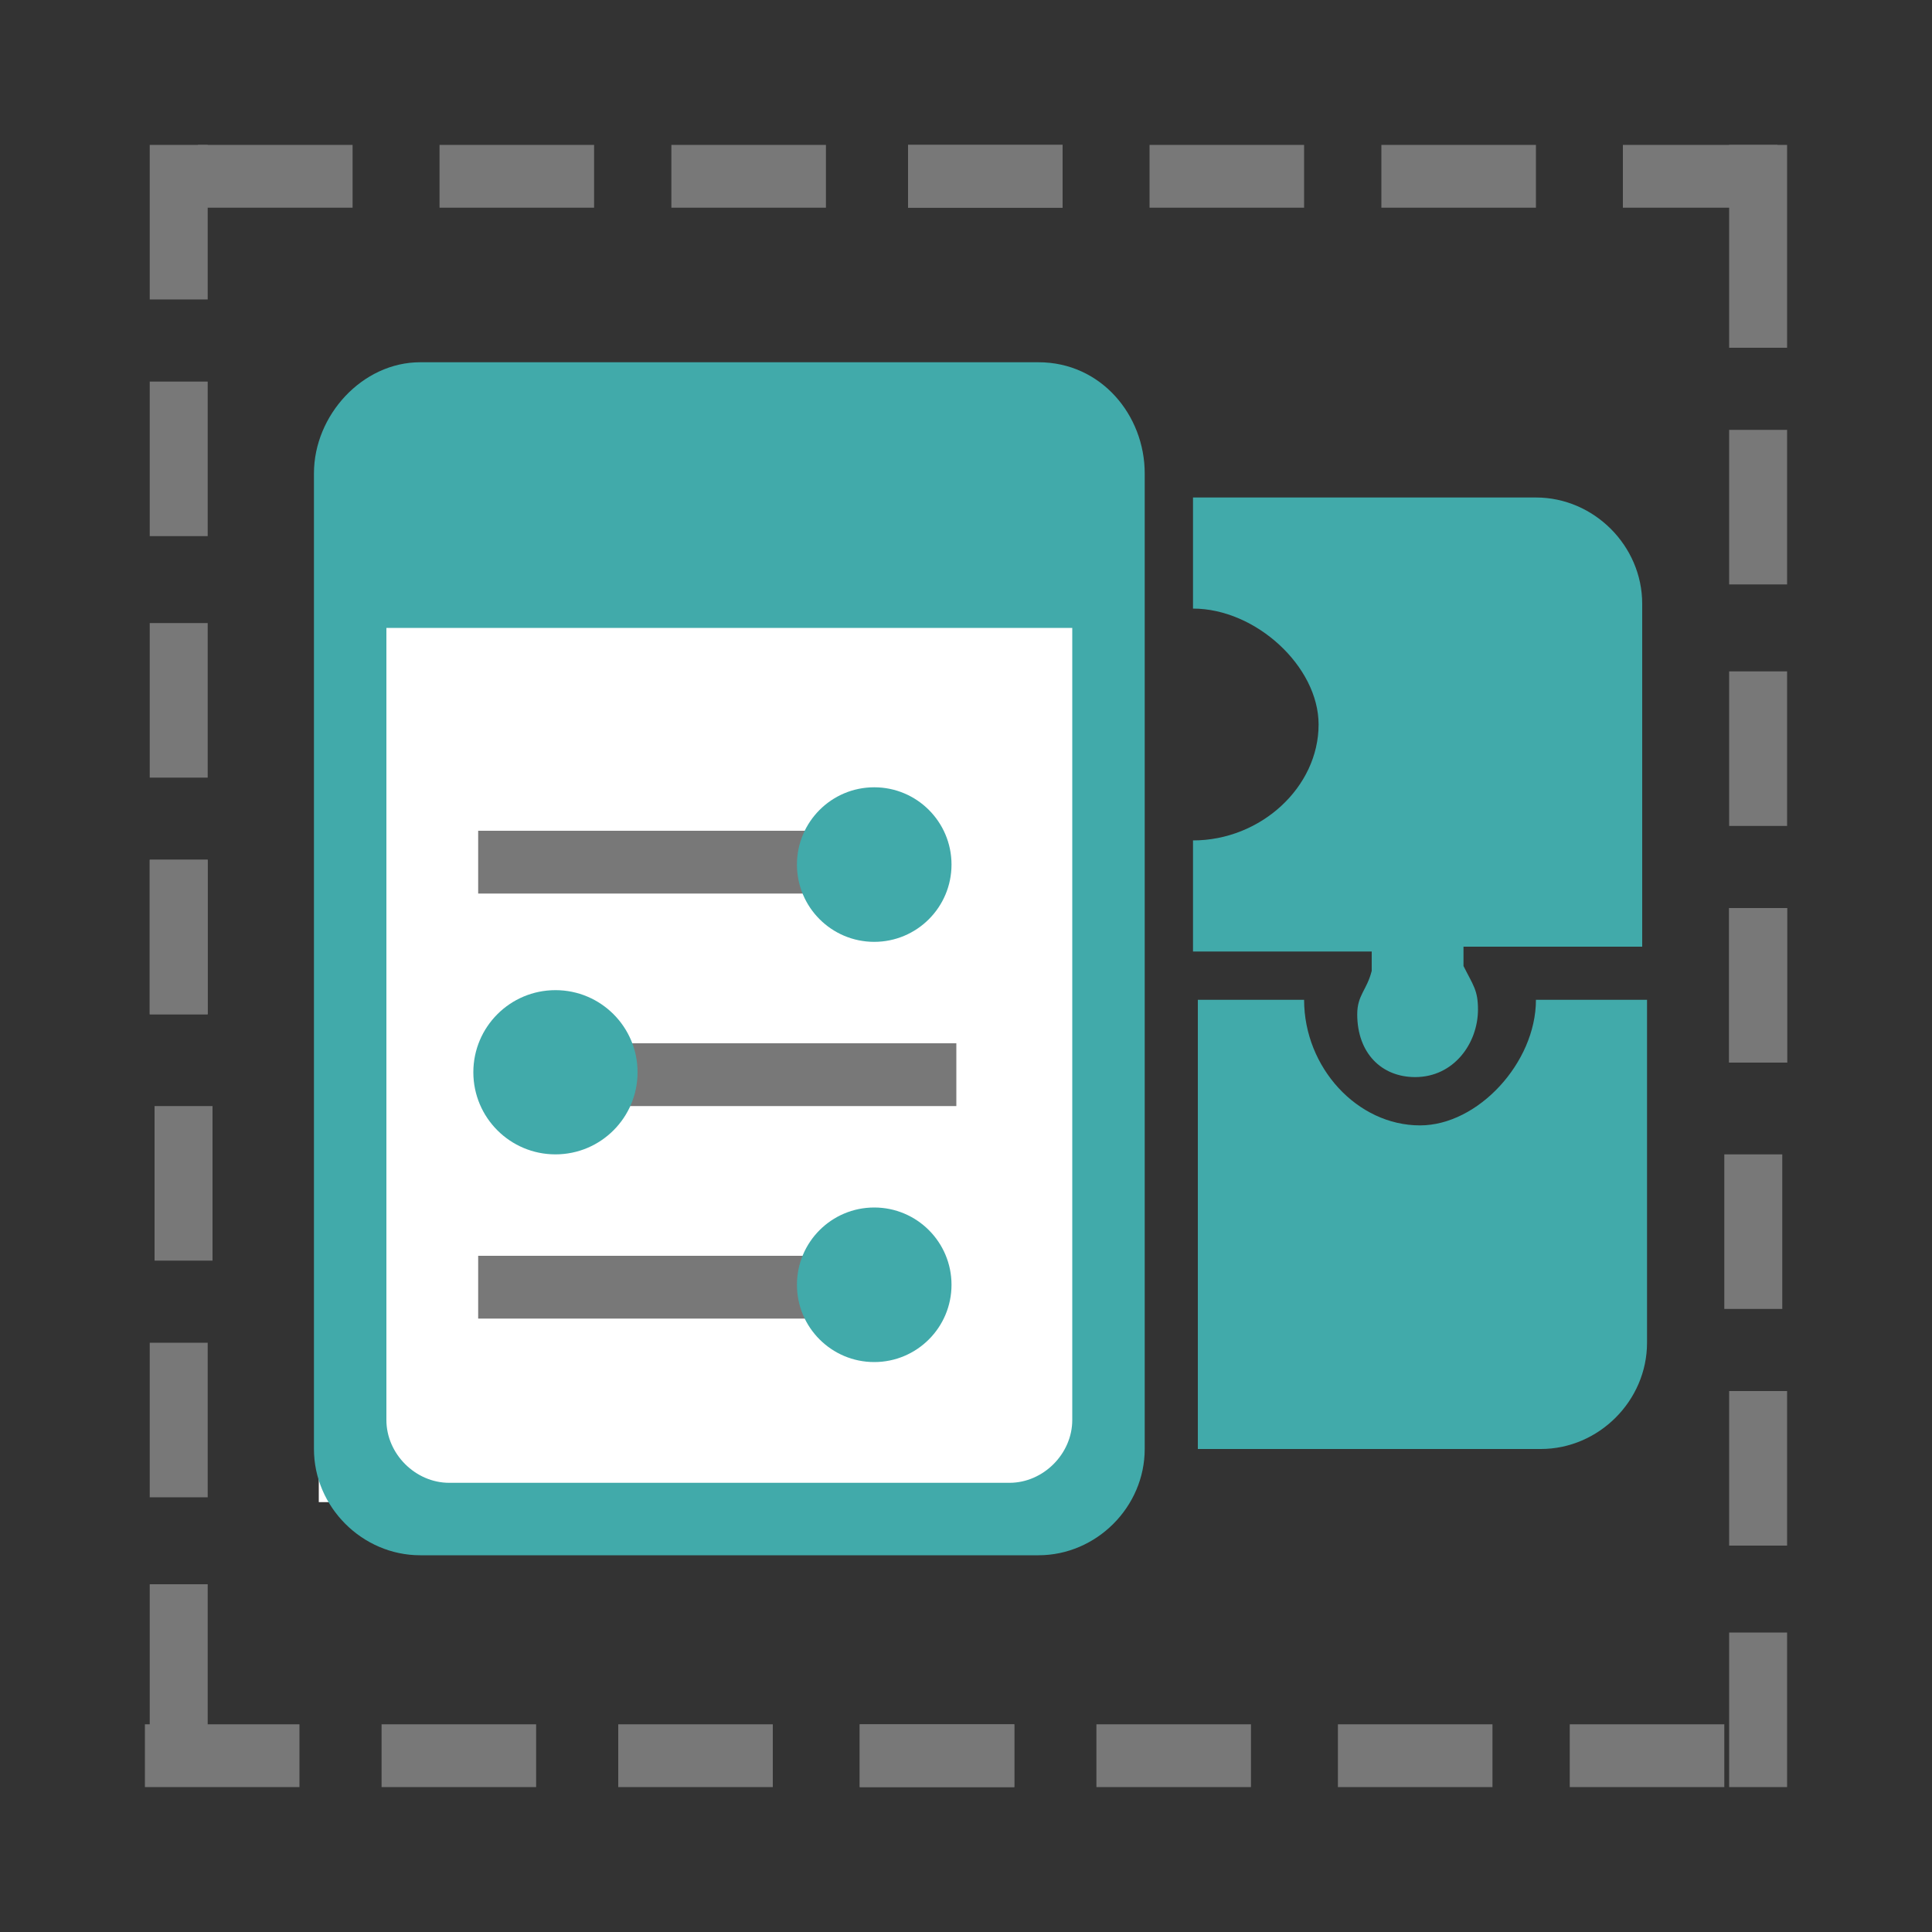 <?xml version="1.0" encoding="utf-8"?>
<!-- Generator: Adobe Illustrator 24.3.0, SVG Export Plug-In . SVG Version: 6.00 Build 0)  -->
<svg version="1.1" id="Ebene_1" xmlns="http://www.w3.org/2000/svg" xmlns:xlink="http://www.w3.org/1999/xlink" x="0px" y="0px"
	 viewBox="0 0 40 40" style="enable-background:new 0 0 40 40;" xml:space="preserve">
<rect x="0" y="0" width="40" height="40" fill="#333333" stroke="none"/>
<style type="text/css">
	.st0{fill:#FFFFFF;}
	.st1{fill:#41AAAA;}
	.st2{fill:#787878;}
</style>
<g>
	<g>
		<rect x="6.6" y="12.3" class="st0" width="15.7" height="18.8"/>
		<path class="st1" d="M21.5,7.5H8.7c-1.2,0-2.2,1.1-2.2,2.3V30c0,1.2,1,2.2,2.2,2.2h12.8c1.2,0,2.2-1,2.2-2.2V9.8
			C23.7,8.6,22.8,7.5,21.5,7.5z M22.2,29.4c0,0.7-0.6,1.3-1.3,1.3H9.3c-0.7,0-1.3-0.6-1.3-1.3V13h14.2V29.4L22.2,29.4z"/>
		<g>
			<rect x="9.9" y="17.2" class="st2" width="8.4" height="1.3"/>
			<rect x="9.9" y="26" class="st2" width="8.4" height="1.3"/>
			<circle class="st1" cx="18.1" cy="26.6" r="1.6"/>
			<circle class="st1" cx="18.1" cy="17.9" r="1.6"/>
			<rect x="11.4" y="21.6" class="st2" width="8.4" height="1.3"/>
			<circle class="st1" cx="11.5" cy="22.2" r="1.7"/>
		</g>
	</g>
	<g>
		<path class="st1" d="M30.6,20.9c0-0.4-0.1-0.5-0.3-0.9c0-0.1,0-0.3,0-0.4H34v-7.1c0-1.2-1-2.2-2.2-2.2h-7.1v2.3
			c1.3,0,2.6,1.2,2.6,2.4c0,1.3-1.2,2.4-2.6,2.4v2.3h3.7c0,0.1,0,0.3,0,0.4c-0.1,0.4-0.3,0.5-0.3,0.9c0,0.8,0.5,1.3,1.2,1.3
			C30.1,22.3,30.6,21.6,30.6,20.9z"/>
		<path class="st1" d="M31.8,20.7c0,1.3-1.2,2.6-2.4,2.6c-1.3,0-2.4-1.2-2.4-2.6h-2.2v5.6l0,0V30h7.1c1.2,0,2.2-1,2.2-2.2v-7.1
			C34.2,20.7,31.8,20.7,31.8,20.7z"/>
	</g>
	<g>
		<rect x="4.1" y="3" class="st2" width="3.2" height="1.3"/>
		<rect x="9.1" y="3" class="st2" width="3.2" height="1.3"/>
		<rect x="13.9" y="3" class="st2" width="3.2" height="1.3"/>
		<rect x="18.8" y="3" class="st2" width="3.2" height="1.3"/>
		<rect x="18.8" y="3" class="st2" width="3.2" height="1.3"/>
		<rect x="23.8" y="3" class="st2" width="3.2" height="1.3"/>
		<rect x="28.6" y="3" class="st2" width="3.2" height="1.3"/>
		<rect x="33.6" y="3" class="st2" width="3.2" height="1.3"/>
		<rect x="3.1" y="3" class="st2" width="1.2" height="3.2"/>
		<rect x="3.1" y="7.9" class="st2" width="1.2" height="3.2"/>
		<rect x="3.1" y="12.9" class="st2" width="1.2" height="3.2"/>
		<rect x="3.1" y="17.8" class="st2" width="1.2" height="3.2"/>
		<rect x="3.1" y="17.8" class="st2" width="1.2" height="3.2"/>
		<rect x="3.2" y="22.9" class="st2" width="1.2" height="3.2"/>
		<rect x="3.1" y="27.8" class="st2" width="1.2" height="3.2"/>
		<rect x="3.1" y="32.8" class="st2" width="1.2" height="3.2"/>
		<rect x="32.5" y="35.7" class="st2" width="3.2" height="1.3"/>
		<rect x="27.7" y="35.7" class="st2" width="3.2" height="1.3"/>
		<rect x="22.7" y="35.7" class="st2" width="3.2" height="1.3"/>
		<rect x="17.8" y="35.7" class="st2" width="3.2" height="1.3"/>
		<rect x="17.8" y="35.7" class="st2" width="3.2" height="1.3"/>
		<rect x="12.8" y="35.7" class="st2" width="3.2" height="1.3"/>
		<rect x="7.9" y="35.7" class="st2" width="3.2" height="1.3"/>
		<rect x="3" y="35.7" class="st2" width="3.2" height="1.3"/>
		<rect x="35.8" y="3" class="st2" width="1.2" height="4.2"/>
		<rect x="35.8" y="8.9" class="st2" width="1.2" height="3.2"/>
		<rect x="35.8" y="13.9" class="st2" width="1.2" height="3.2"/>
		<rect x="35.8" y="18.8" class="st2" width="1.2" height="3.2"/>
		<rect x="35.8" y="18.8" class="st2" width="1.2" height="3.2"/>
		<rect x="35.7" y="23.9" class="st2" width="1.2" height="3.2"/>
		<rect x="35.8" y="28.8" class="st2" width="1.2" height="3.2"/>
		<rect x="35.8" y="33.8" class="st2" width="1.2" height="3.2"/>
	</g>
</g>
</svg>
